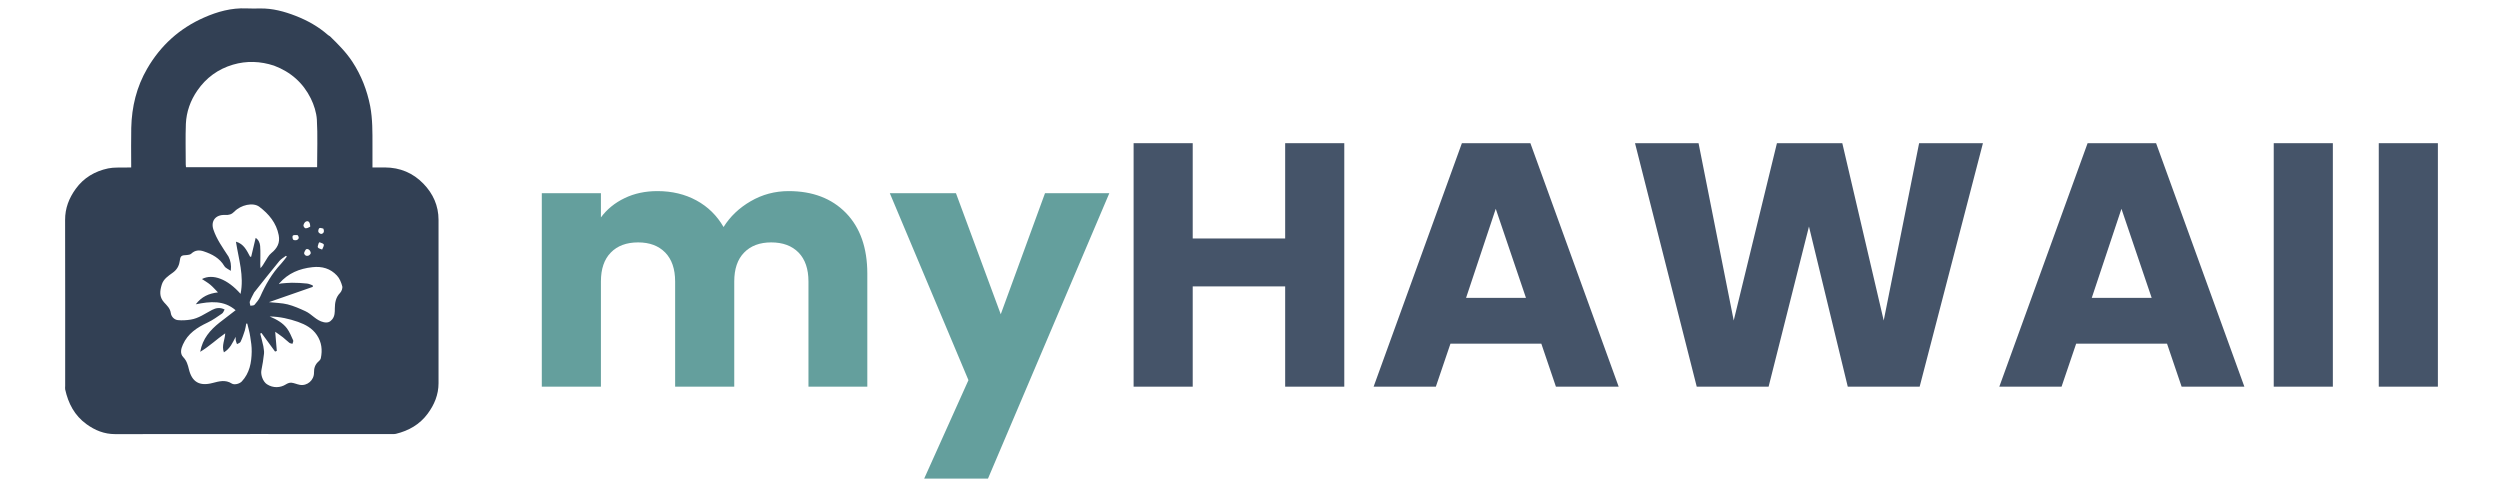 <svg xmlns="http://www.w3.org/2000/svg" xmlns:xlink="http://www.w3.org/1999/xlink" width="200" zoomAndPan="magnify" viewBox="0 0 150 30" height="40" preserveAspectRatio="xMidYMid meet" version="1.0"><defs><g/><clipPath id="a6e51045d3"><path d="M 3.434 0 L 26.66 0 L 26.66 26.129 L 3.434 26.129 Z M 3.434 0 " clip-rule="nonzero"/></clipPath></defs><g clip-path="url(#a6e51045d3)"><path fill="none" d="M 17.184 26.504 C 12.051 26.504 6.945 26.504 1.836 26.504 C 1.836 17.684 1.836 8.867 1.836 0.047 C 10.668 0.047 19.504 0.047 28.34 0.047 C 28.34 8.867 28.34 17.684 28.34 26.504 C 24.629 26.504 20.918 26.504 17.184 26.504 M 19.785 2.164 C 19.746 2.141 19.703 2.125 19.672 2.094 C 19.102 1.594 18.445 1.227 17.742 0.953 C 17.059 0.688 16.355 0.496 15.609 0.508 C 15.332 0.512 15.055 0.516 14.781 0.504 C 13.883 0.465 13.043 0.699 12.238 1.055 C 10.777 1.699 9.645 2.719 8.836 4.109 C 8.191 5.215 7.906 6.406 7.875 7.672 C 7.859 8.383 7.871 9.098 7.871 9.812 C 7.871 9.887 7.871 9.961 7.871 10.047 C 7.75 10.047 7.652 10.047 7.555 10.051 C 7.199 10.062 6.832 10.031 6.484 10.105 C 5.695 10.273 5.023 10.664 4.543 11.332 C 4.141 11.887 3.902 12.496 3.906 13.199 C 3.914 16.52 3.91 19.836 3.91 23.156 C 3.91 23.223 3.898 23.297 3.91 23.363 C 4.094 24.203 4.473 24.934 5.188 25.449 C 5.699 25.82 6.254 26.047 6.906 26.047 C 12.445 26.039 17.984 26.043 23.52 26.043 C 23.598 26.043 23.676 26.051 23.75 26.031 C 24.52 25.844 25.176 25.473 25.656 24.828 C 26.059 24.285 26.312 23.684 26.312 22.992 C 26.309 19.727 26.309 16.461 26.312 13.195 C 26.312 12.34 25.984 11.621 25.406 11.023 C 24.785 10.379 24.004 10.051 23.098 10.047 C 22.848 10.047 22.598 10.047 22.348 10.047 C 22.348 9.586 22.344 9.156 22.348 8.727 C 22.348 7.938 22.359 7.148 22.211 6.367 C 22.023 5.41 21.676 4.52 21.141 3.703 C 20.77 3.137 20.293 2.66 19.785 2.164 Z M 19.785 2.164 " fill-opacity="1" fill-rule="nonzero"/><path fill="#324054" d="M 19.797 2.176 C 20.293 2.66 20.77 3.137 21.141 3.703 C 21.676 4.52 22.023 5.41 22.211 6.367 C 22.359 7.148 22.348 7.938 22.348 8.727 C 22.344 9.156 22.348 9.586 22.348 10.047 C 22.598 10.047 22.848 10.047 23.098 10.047 C 24.004 10.051 24.785 10.379 25.406 11.023 C 25.984 11.621 26.312 12.34 26.312 13.195 C 26.309 16.461 26.309 19.727 26.312 22.992 C 26.312 23.684 26.059 24.285 25.656 24.828 C 25.176 25.473 24.52 25.844 23.75 26.031 C 23.676 26.051 23.598 26.043 23.52 26.043 C 17.984 26.043 12.445 26.039 6.906 26.047 C 6.254 26.047 5.699 25.82 5.188 25.449 C 4.473 24.934 4.094 24.203 3.91 23.363 C 3.898 23.297 3.91 23.223 3.91 23.156 C 3.91 19.836 3.914 16.52 3.906 13.199 C 3.902 12.496 4.141 11.887 4.543 11.332 C 5.023 10.664 5.695 10.273 6.484 10.105 C 6.832 10.031 7.199 10.062 7.555 10.051 C 7.652 10.047 7.75 10.047 7.871 10.047 C 7.871 9.961 7.871 9.887 7.871 9.812 C 7.871 9.098 7.859 8.383 7.875 7.672 C 7.906 6.406 8.191 5.215 8.836 4.109 C 9.645 2.719 10.777 1.699 12.238 1.055 C 13.043 0.699 13.883 0.465 14.781 0.504 C 15.055 0.516 15.332 0.512 15.609 0.508 C 16.355 0.496 17.059 0.688 17.742 0.953 C 18.445 1.227 19.102 1.594 19.672 2.094 C 19.703 2.125 19.746 2.141 19.797 2.176 M 16.859 17.008 C 17.078 16.992 17.293 16.965 17.512 16.965 C 17.816 16.965 18.117 16.98 18.418 17.012 C 18.535 17.023 18.648 17.082 18.762 17.121 C 18.766 17.152 18.766 17.184 18.77 17.211 C 17.91 17.512 17.047 17.812 16.137 18.129 C 16.555 18.176 16.914 18.176 17.254 18.262 C 17.621 18.355 17.977 18.512 18.324 18.672 C 18.711 18.848 18.969 19.234 19.422 19.332 C 19.656 19.383 19.801 19.324 19.934 19.16 C 20.09 18.969 20.09 18.734 20.09 18.5 C 20.094 18.16 20.145 17.84 20.406 17.574 C 20.496 17.48 20.566 17.289 20.535 17.172 C 20.473 16.945 20.375 16.699 20.215 16.531 C 19.824 16.113 19.332 15.965 18.742 16.031 C 17.965 16.117 17.297 16.387 16.758 17 C 16.754 17.016 16.746 17.031 16.742 17.047 C 16.766 17.035 16.793 17.023 16.859 17.008 M 16.441 3.938 C 15.629 3.672 14.801 3.637 13.98 3.879 C 13.09 4.141 12.367 4.664 11.836 5.438 C 11.422 6.039 11.184 6.711 11.152 7.434 C 11.121 8.246 11.145 9.062 11.145 9.875 C 11.145 9.934 11.156 9.988 11.16 10.031 C 13.809 10.031 16.438 10.031 19.027 10.031 C 19.027 9.07 19.066 8.121 19.012 7.176 C 18.984 6.746 18.84 6.297 18.648 5.906 C 18.188 4.98 17.457 4.32 16.441 3.938 M 13.711 15.398 C 13.836 15.645 13.887 15.898 13.848 16.25 C 13.691 16.141 13.531 16.082 13.465 15.973 C 13.18 15.484 12.727 15.25 12.227 15.082 C 11.953 14.988 11.699 15.008 11.477 15.219 C 11.418 15.273 11.312 15.297 11.227 15.301 C 10.859 15.316 10.828 15.344 10.777 15.699 C 10.734 15.98 10.594 16.199 10.363 16.363 C 10.094 16.559 9.809 16.734 9.703 17.086 C 9.59 17.465 9.547 17.809 9.844 18.141 C 10.012 18.328 10.211 18.496 10.25 18.793 C 10.277 18.992 10.449 19.184 10.672 19.207 C 10.926 19.234 11.188 19.215 11.441 19.176 C 11.918 19.102 12.305 18.812 12.727 18.594 C 12.953 18.477 13.199 18.426 13.477 18.57 C 13.426 18.656 13.395 18.762 13.324 18.812 C 13.043 19.004 12.766 19.207 12.457 19.352 C 11.828 19.648 11.266 20.012 10.973 20.676 C 10.859 20.926 10.789 21.215 10.996 21.43 C 11.203 21.645 11.27 21.891 11.336 22.164 C 11.52 22.918 11.969 23.188 12.762 22.977 C 13.145 22.879 13.523 22.766 13.906 23.012 C 14.066 23.113 14.375 23.027 14.508 22.887 C 14.977 22.383 15.09 21.758 15.102 21.105 C 15.109 20.801 15.062 20.492 15.012 20.188 C 14.973 19.926 14.898 19.672 14.836 19.414 C 14.816 19.414 14.793 19.418 14.773 19.418 C 14.746 19.555 14.734 19.695 14.691 19.828 C 14.617 20.059 14.539 20.289 14.434 20.508 C 14.406 20.574 14.293 20.602 14.219 20.648 C 14.195 20.574 14.16 20.5 14.145 20.422 C 14.133 20.355 14.141 20.281 14.141 20.207 C 13.957 20.559 13.809 20.918 13.434 21.141 C 13.281 20.73 13.504 20.375 13.512 20 C 13.008 20.348 12.574 20.773 12.012 21.109 C 12.156 20.309 12.617 19.801 13.168 19.359 C 13.492 19.105 13.82 18.859 14.137 18.613 C 13.43 18.004 12.617 18.082 11.746 18.258 C 12.098 17.801 12.52 17.609 13.078 17.543 C 12.906 17.371 12.777 17.215 12.621 17.086 C 12.473 16.961 12.301 16.863 12.117 16.742 C 12.77 16.402 13.66 16.75 14.434 17.633 C 14.652 16.547 14.32 15.551 14.156 14.5 C 14.633 14.633 14.805 15.031 15.008 15.406 C 15.027 15.406 15.051 15.406 15.07 15.406 C 15.16 15.035 15.246 14.668 15.34 14.273 C 15.516 14.387 15.594 14.578 15.609 14.758 C 15.637 15.133 15.617 15.508 15.617 15.887 C 15.617 15.953 15.625 16.02 15.629 16.09 C 15.754 15.965 15.816 15.832 15.895 15.711 C 16.012 15.531 16.113 15.32 16.273 15.191 C 16.633 14.902 16.812 14.574 16.723 14.109 C 16.582 13.375 16.129 12.836 15.559 12.406 C 15.18 12.125 14.449 12.293 14.059 12.699 C 13.895 12.867 13.734 12.91 13.5 12.898 C 12.941 12.871 12.637 13.254 12.801 13.766 C 12.996 14.355 13.359 14.855 13.711 15.398 M 15.801 20.773 C 15.816 20.922 15.859 21.074 15.84 21.223 C 15.805 21.555 15.75 21.887 15.684 22.215 C 15.629 22.488 15.777 22.898 16.016 23.055 C 16.391 23.301 16.836 23.266 17.148 23.066 C 17.242 23.004 17.371 22.953 17.477 22.961 C 17.648 22.977 17.816 23.059 17.988 23.09 C 18.43 23.172 18.848 22.812 18.84 22.355 C 18.836 22.09 18.906 21.867 19.109 21.691 C 19.172 21.641 19.234 21.566 19.25 21.492 C 19.352 21 19.301 20.531 19.012 20.102 C 18.734 19.688 18.328 19.473 17.879 19.312 C 17.348 19.129 16.809 19 16.18 18.988 C 16.613 19.172 16.969 19.375 17.215 19.699 C 17.375 19.914 17.48 20.176 17.59 20.422 C 17.617 20.473 17.562 20.559 17.547 20.629 C 17.484 20.609 17.406 20.605 17.359 20.566 C 17.227 20.465 17.109 20.344 16.98 20.242 C 16.82 20.117 16.652 20.004 16.512 19.906 C 16.543 20.301 16.574 20.676 16.609 21.055 C 16.574 21.066 16.539 21.082 16.504 21.094 C 16.23 20.723 15.961 20.348 15.688 19.977 C 15.66 19.988 15.637 20.004 15.613 20.016 C 15.676 20.254 15.738 20.492 15.801 20.773 M 15.25 17.547 C 15.16 17.723 15.059 17.898 14.992 18.082 C 14.965 18.156 15.008 18.258 15.023 18.344 C 15.105 18.328 15.223 18.34 15.27 18.289 C 15.398 18.141 15.531 17.98 15.613 17.801 C 15.93 17.082 16.316 16.41 16.859 15.832 C 16.984 15.695 17.094 15.543 17.211 15.395 C 17.191 15.379 17.176 15.363 17.156 15.348 C 17.023 15.449 16.867 15.535 16.762 15.66 C 16.258 16.273 15.766 16.898 15.25 17.547 M 18.613 13.602 C 18.613 13.336 18.504 13.211 18.34 13.301 C 18.273 13.34 18.219 13.445 18.207 13.523 C 18.199 13.578 18.277 13.688 18.324 13.695 C 18.414 13.707 18.508 13.66 18.613 13.602 M 19.172 14.535 C 19.156 14.551 19.133 14.562 19.125 14.582 C 19.102 14.672 19.039 14.789 19.074 14.848 C 19.113 14.914 19.238 14.934 19.328 14.973 C 19.367 14.871 19.441 14.77 19.43 14.68 C 19.418 14.617 19.285 14.574 19.172 14.535 M 18.242 15.188 C 18.273 15.32 18.371 15.379 18.492 15.344 C 18.559 15.324 18.645 15.238 18.645 15.184 C 18.645 15.109 18.586 15.004 18.523 14.969 C 18.348 14.875 18.301 15.031 18.242 15.188 M 17.848 14.102 C 17.754 14.109 17.641 14.086 17.574 14.133 C 17.535 14.16 17.543 14.324 17.59 14.379 C 17.629 14.422 17.766 14.426 17.828 14.395 C 17.934 14.34 17.969 14.234 17.848 14.102 M 19.398 13.715 C 19.316 13.703 19.211 13.652 19.164 13.688 C 19.113 13.723 19.082 13.848 19.102 13.914 C 19.121 13.973 19.238 14.051 19.289 14.035 C 19.43 14 19.473 13.883 19.398 13.715 Z M 19.398 13.715 " fill-opacity="1" fill-rule="nonzero"/></g><path fill="none" d="M 16.457 3.949 C 17.457 4.32 18.188 4.98 18.648 5.906 C 18.84 6.297 18.984 6.746 19.012 7.176 C 19.066 8.121 19.027 9.07 19.027 10.031 C 16.438 10.031 13.809 10.031 11.16 10.031 C 11.156 9.988 11.145 9.934 11.145 9.875 C 11.145 9.062 11.121 8.246 11.152 7.434 C 11.184 6.711 11.422 6.039 11.836 5.438 C 12.367 4.664 13.09 4.141 13.98 3.879 C 14.801 3.637 15.629 3.672 16.457 3.949 Z M 16.457 3.949 " fill-opacity="1" fill-rule="nonzero"/><path fill="none" d="M 13.695 15.387 C 13.359 14.855 12.996 14.355 12.801 13.766 C 12.637 13.254 12.941 12.871 13.5 12.898 C 13.734 12.91 13.895 12.867 14.059 12.699 C 14.449 12.293 15.18 12.125 15.559 12.406 C 16.129 12.836 16.582 13.375 16.723 14.109 C 16.812 14.574 16.633 14.902 16.273 15.191 C 16.113 15.32 16.012 15.531 15.895 15.711 C 15.816 15.832 15.754 15.965 15.629 16.09 C 15.625 16.02 15.617 15.953 15.617 15.887 C 15.617 15.508 15.637 15.133 15.609 14.758 C 15.594 14.578 15.516 14.387 15.34 14.273 C 15.246 14.668 15.16 15.035 15.07 15.406 C 15.051 15.406 15.027 15.406 15.008 15.406 C 14.805 15.031 14.633 14.633 14.156 14.5 C 14.32 15.551 14.652 16.547 14.434 17.633 C 13.66 16.75 12.77 16.402 12.117 16.742 C 12.301 16.863 12.473 16.961 12.621 17.086 C 12.777 17.215 12.906 17.371 13.078 17.543 C 12.52 17.609 12.098 17.801 11.746 18.258 C 12.617 18.082 13.43 18.004 14.137 18.613 C 13.82 18.859 13.492 19.105 13.168 19.359 C 12.617 19.801 12.156 20.309 12.012 21.109 C 12.574 20.773 13.008 20.348 13.512 20 C 13.504 20.375 13.281 20.73 13.434 21.141 C 13.809 20.918 13.957 20.559 14.141 20.207 C 14.141 20.281 14.133 20.355 14.145 20.422 C 14.16 20.5 14.195 20.574 14.219 20.648 C 14.293 20.602 14.406 20.574 14.434 20.508 C 14.539 20.289 14.617 20.059 14.691 19.828 C 14.734 19.695 14.746 19.555 14.773 19.418 C 14.793 19.418 14.816 19.414 14.836 19.414 C 14.898 19.672 14.973 19.926 15.012 20.188 C 15.062 20.492 15.109 20.801 15.102 21.105 C 15.09 21.758 14.977 22.383 14.508 22.887 C 14.375 23.027 14.066 23.113 13.906 23.012 C 13.523 22.766 13.145 22.879 12.762 22.977 C 11.969 23.188 11.52 22.918 11.336 22.164 C 11.27 21.891 11.203 21.645 10.996 21.43 C 10.789 21.215 10.859 20.926 10.973 20.676 C 11.266 20.012 11.828 19.648 12.457 19.352 C 12.766 19.207 13.043 19.004 13.324 18.812 C 13.395 18.762 13.426 18.656 13.477 18.57 C 13.199 18.426 12.953 18.477 12.727 18.594 C 12.305 18.812 11.918 19.102 11.441 19.176 C 11.188 19.215 10.926 19.234 10.672 19.207 C 10.449 19.184 10.277 18.992 10.25 18.793 C 10.211 18.496 10.012 18.328 9.844 18.141 C 9.547 17.809 9.59 17.465 9.703 17.086 C 9.809 16.734 10.094 16.559 10.363 16.363 C 10.594 16.199 10.734 15.98 10.777 15.699 C 10.828 15.344 10.859 15.316 11.227 15.301 C 11.312 15.297 11.418 15.273 11.477 15.219 C 11.699 15.008 11.953 14.988 12.227 15.082 C 12.727 15.25 13.18 15.484 13.465 15.973 C 13.531 16.082 13.691 16.141 13.848 16.25 C 13.887 15.898 13.836 15.645 13.695 15.387 Z M 13.695 15.387 " fill-opacity="1" fill-rule="nonzero"/><path fill="none" d="M 15.801 20.754 C 15.738 20.492 15.676 20.254 15.613 20.016 C 15.637 20.004 15.66 19.988 15.688 19.977 C 15.961 20.348 16.23 20.723 16.504 21.094 C 16.539 21.082 16.574 21.066 16.609 21.055 C 16.574 20.676 16.543 20.301 16.512 19.906 C 16.652 20.004 16.82 20.117 16.98 20.242 C 17.109 20.344 17.227 20.465 17.359 20.566 C 17.406 20.605 17.484 20.609 17.547 20.629 C 17.562 20.559 17.617 20.473 17.59 20.422 C 17.48 20.176 17.375 19.914 17.215 19.699 C 16.969 19.375 16.613 19.172 16.18 18.988 C 16.809 19 17.348 19.129 17.879 19.312 C 18.328 19.473 18.734 19.688 19.012 20.102 C 19.301 20.531 19.352 21 19.25 21.492 C 19.234 21.566 19.172 21.641 19.109 21.691 C 18.906 21.867 18.836 22.09 18.84 22.355 C 18.848 22.812 18.43 23.172 17.988 23.09 C 17.816 23.059 17.648 22.977 17.477 22.961 C 17.371 22.953 17.242 23.004 17.148 23.066 C 16.836 23.266 16.391 23.301 16.016 23.055 C 15.777 22.898 15.629 22.488 15.684 22.215 C 15.75 21.887 15.805 21.555 15.84 21.223 C 15.859 21.074 15.816 20.922 15.801 20.754 Z M 15.801 20.754 " fill-opacity="1" fill-rule="nonzero"/><path fill="none" d="M 16.777 16.98 C 17.297 16.387 17.965 16.117 18.742 16.031 C 19.332 15.965 19.824 16.113 20.215 16.531 C 20.375 16.699 20.473 16.945 20.535 17.172 C 20.566 17.289 20.496 17.48 20.406 17.574 C 20.145 17.84 20.094 18.16 20.09 18.5 C 20.09 18.734 20.09 18.969 19.934 19.16 C 19.801 19.324 19.656 19.383 19.422 19.332 C 18.969 19.234 18.711 18.848 18.324 18.672 C 17.977 18.512 17.621 18.355 17.254 18.262 C 16.914 18.176 16.555 18.176 16.137 18.129 C 17.047 17.812 17.91 17.512 18.77 17.211 C 18.766 17.184 18.766 17.152 18.762 17.121 C 18.648 17.082 18.535 17.023 18.418 17.012 C 18.117 16.98 17.816 16.965 17.512 16.965 C 17.293 16.965 17.078 16.992 16.828 17.004 C 16.793 16.992 16.785 16.988 16.777 16.98 Z M 16.777 16.98 " fill-opacity="1" fill-rule="nonzero"/><path fill="none" d="M 15.258 17.531 C 15.766 16.898 16.258 16.273 16.762 15.66 C 16.867 15.535 17.023 15.449 17.156 15.348 C 17.176 15.363 17.191 15.379 17.211 15.395 C 17.094 15.543 16.984 15.695 16.859 15.832 C 16.316 16.41 15.93 17.082 15.613 17.801 C 15.531 17.98 15.398 18.141 15.27 18.289 C 15.223 18.34 15.105 18.328 15.023 18.344 C 15.008 18.258 14.965 18.156 14.992 18.082 C 15.059 17.898 15.16 17.723 15.258 17.531 Z M 15.258 17.531 " fill-opacity="1" fill-rule="nonzero"/><path fill="none" d="M 18.605 13.617 C 18.508 13.66 18.414 13.707 18.324 13.695 C 18.277 13.688 18.199 13.578 18.207 13.523 C 18.219 13.445 18.273 13.34 18.34 13.301 C 18.504 13.211 18.613 13.336 18.605 13.617 Z M 18.605 13.617 " fill-opacity="1" fill-rule="nonzero"/><path fill="none" d="M 19.191 14.527 C 19.285 14.574 19.418 14.617 19.43 14.68 C 19.441 14.77 19.367 14.871 19.328 14.973 C 19.238 14.934 19.113 14.914 19.074 14.848 C 19.039 14.789 19.102 14.672 19.125 14.582 C 19.133 14.562 19.156 14.551 19.191 14.527 Z M 19.191 14.527 " fill-opacity="1" fill-rule="nonzero"/><path fill="none" d="M 18.242 15.168 C 18.301 15.031 18.348 14.875 18.523 14.969 C 18.586 15.004 18.645 15.109 18.645 15.184 C 18.645 15.238 18.559 15.324 18.492 15.344 C 18.371 15.379 18.273 15.32 18.242 15.168 Z M 18.242 15.168 " fill-opacity="1" fill-rule="nonzero"/><path fill="none" d="M 17.863 14.117 C 17.969 14.234 17.934 14.34 17.828 14.395 C 17.766 14.426 17.629 14.422 17.59 14.379 C 17.543 14.324 17.535 14.16 17.574 14.133 C 17.641 14.086 17.754 14.109 17.863 14.117 Z M 17.863 14.117 " fill-opacity="1" fill-rule="nonzero"/><path fill="none" d="M 19.41 13.727 C 19.473 13.883 19.43 14 19.289 14.035 C 19.238 14.051 19.121 13.973 19.102 13.914 C 19.082 13.848 19.113 13.723 19.164 13.688 C 19.211 13.652 19.316 13.703 19.41 13.727 Z M 19.41 13.727 " fill-opacity="1" fill-rule="nonzero"/><path fill="none" d="M 16.809 17.004 C 16.793 17.023 16.766 17.035 16.742 17.047 C 16.746 17.031 16.754 17.016 16.77 16.992 C 16.785 16.988 16.793 16.992 16.809 17.004 Z M 16.809 17.004 " fill-opacity="1" fill-rule="nonzero"/><g fill="#649f9d" fill-opacity="1"><g transform="translate(31.211, 23.2)"><g><path d="M 16.109 -11.734 C 17.547 -11.734 18.691 -11.297 19.547 -10.422 C 20.398 -9.547 20.828 -8.332 20.828 -6.781 L 20.828 0 L 17.297 0 L 17.297 -6.312 C 17.297 -7.062 17.098 -7.641 16.703 -8.047 C 16.305 -8.453 15.758 -8.656 15.062 -8.656 C 14.375 -8.656 13.832 -8.453 13.438 -8.047 C 13.039 -7.641 12.844 -7.062 12.844 -6.312 L 12.844 0 L 9.297 0 L 9.297 -6.312 C 9.297 -7.062 9.098 -7.641 8.703 -8.047 C 8.305 -8.453 7.766 -8.656 7.078 -8.656 C 6.379 -8.656 5.832 -8.453 5.438 -8.047 C 5.039 -7.641 4.844 -7.062 4.844 -6.312 L 4.844 0 L 1.297 0 L 1.297 -11.609 L 4.844 -11.609 L 4.844 -10.156 C 5.207 -10.645 5.68 -11.031 6.266 -11.312 C 6.848 -11.594 7.504 -11.734 8.234 -11.734 C 9.109 -11.734 9.891 -11.547 10.578 -11.172 C 11.266 -10.797 11.805 -10.266 12.203 -9.578 C 12.598 -10.211 13.141 -10.727 13.828 -11.125 C 14.523 -11.531 15.285 -11.734 16.109 -11.734 Z M 16.109 -11.734 "/></g></g></g><g fill="#649f9d" fill-opacity="1"><g transform="translate(53.404, 23.2)"><g><path d="M 13.156 -11.609 L 5.875 5.516 L 2.047 5.516 L 4.703 -0.391 L -0.016 -11.609 L 3.953 -11.609 L 6.641 -4.344 L 9.297 -11.609 Z M 13.156 -11.609 "/></g></g></g><g fill="#455469" fill-opacity="1"><g transform="translate(66.719, 23.2)"><g><path d="M 13.938 -14.609 L 13.938 0 L 10.391 0 L 10.391 -6.016 L 4.844 -6.016 L 4.844 0 L 1.297 0 L 1.297 -14.609 L 4.844 -14.609 L 4.844 -8.891 L 10.391 -8.891 L 10.391 -14.609 Z M 13.938 -14.609 "/></g></g></g><g fill="#455469" fill-opacity="1"><g transform="translate(82.089, 23.2)"><g><path d="M 10.391 -2.578 L 4.938 -2.578 L 4.062 0 L 0.328 0 L 5.625 -14.609 L 9.734 -14.609 L 15.031 0 L 11.266 0 Z M 9.469 -5.328 L 7.656 -10.672 L 5.875 -5.328 Z M 9.469 -5.328 "/></g></g></g><g fill="#455469" fill-opacity="1"><g transform="translate(97.585, 23.2)"><g><path d="M 21.391 -14.609 L 17.594 0 L 13.281 0 L 10.953 -9.609 L 8.531 0 L 4.219 0 L 0.516 -14.609 L 4.328 -14.609 L 6.438 -3.969 L 9.031 -14.609 L 12.953 -14.609 L 15.438 -3.969 L 17.562 -14.609 Z M 21.391 -14.609 "/></g></g></g><g fill="#455469" fill-opacity="1"><g transform="translate(119.631, 23.2)"><g><path d="M 10.391 -2.578 L 4.938 -2.578 L 4.062 0 L 0.328 0 L 5.625 -14.609 L 9.734 -14.609 L 15.031 0 L 11.266 0 Z M 9.469 -5.328 L 7.656 -10.672 L 5.875 -5.328 Z M 9.469 -5.328 "/></g></g></g><g fill="#455469" fill-opacity="1"><g transform="translate(135.127, 23.2)"><g><path d="M 4.844 -14.609 L 4.844 0 L 1.297 0 L 1.297 -14.609 Z M 4.844 -14.609 "/></g></g></g><g fill="#455469" fill-opacity="1"><g transform="translate(141.429, 23.2)"><g><path d="M 4.844 -14.609 L 4.844 0 L 1.297 0 L 1.297 -14.609 Z M 4.844 -14.609 "/></g></g></g></svg>